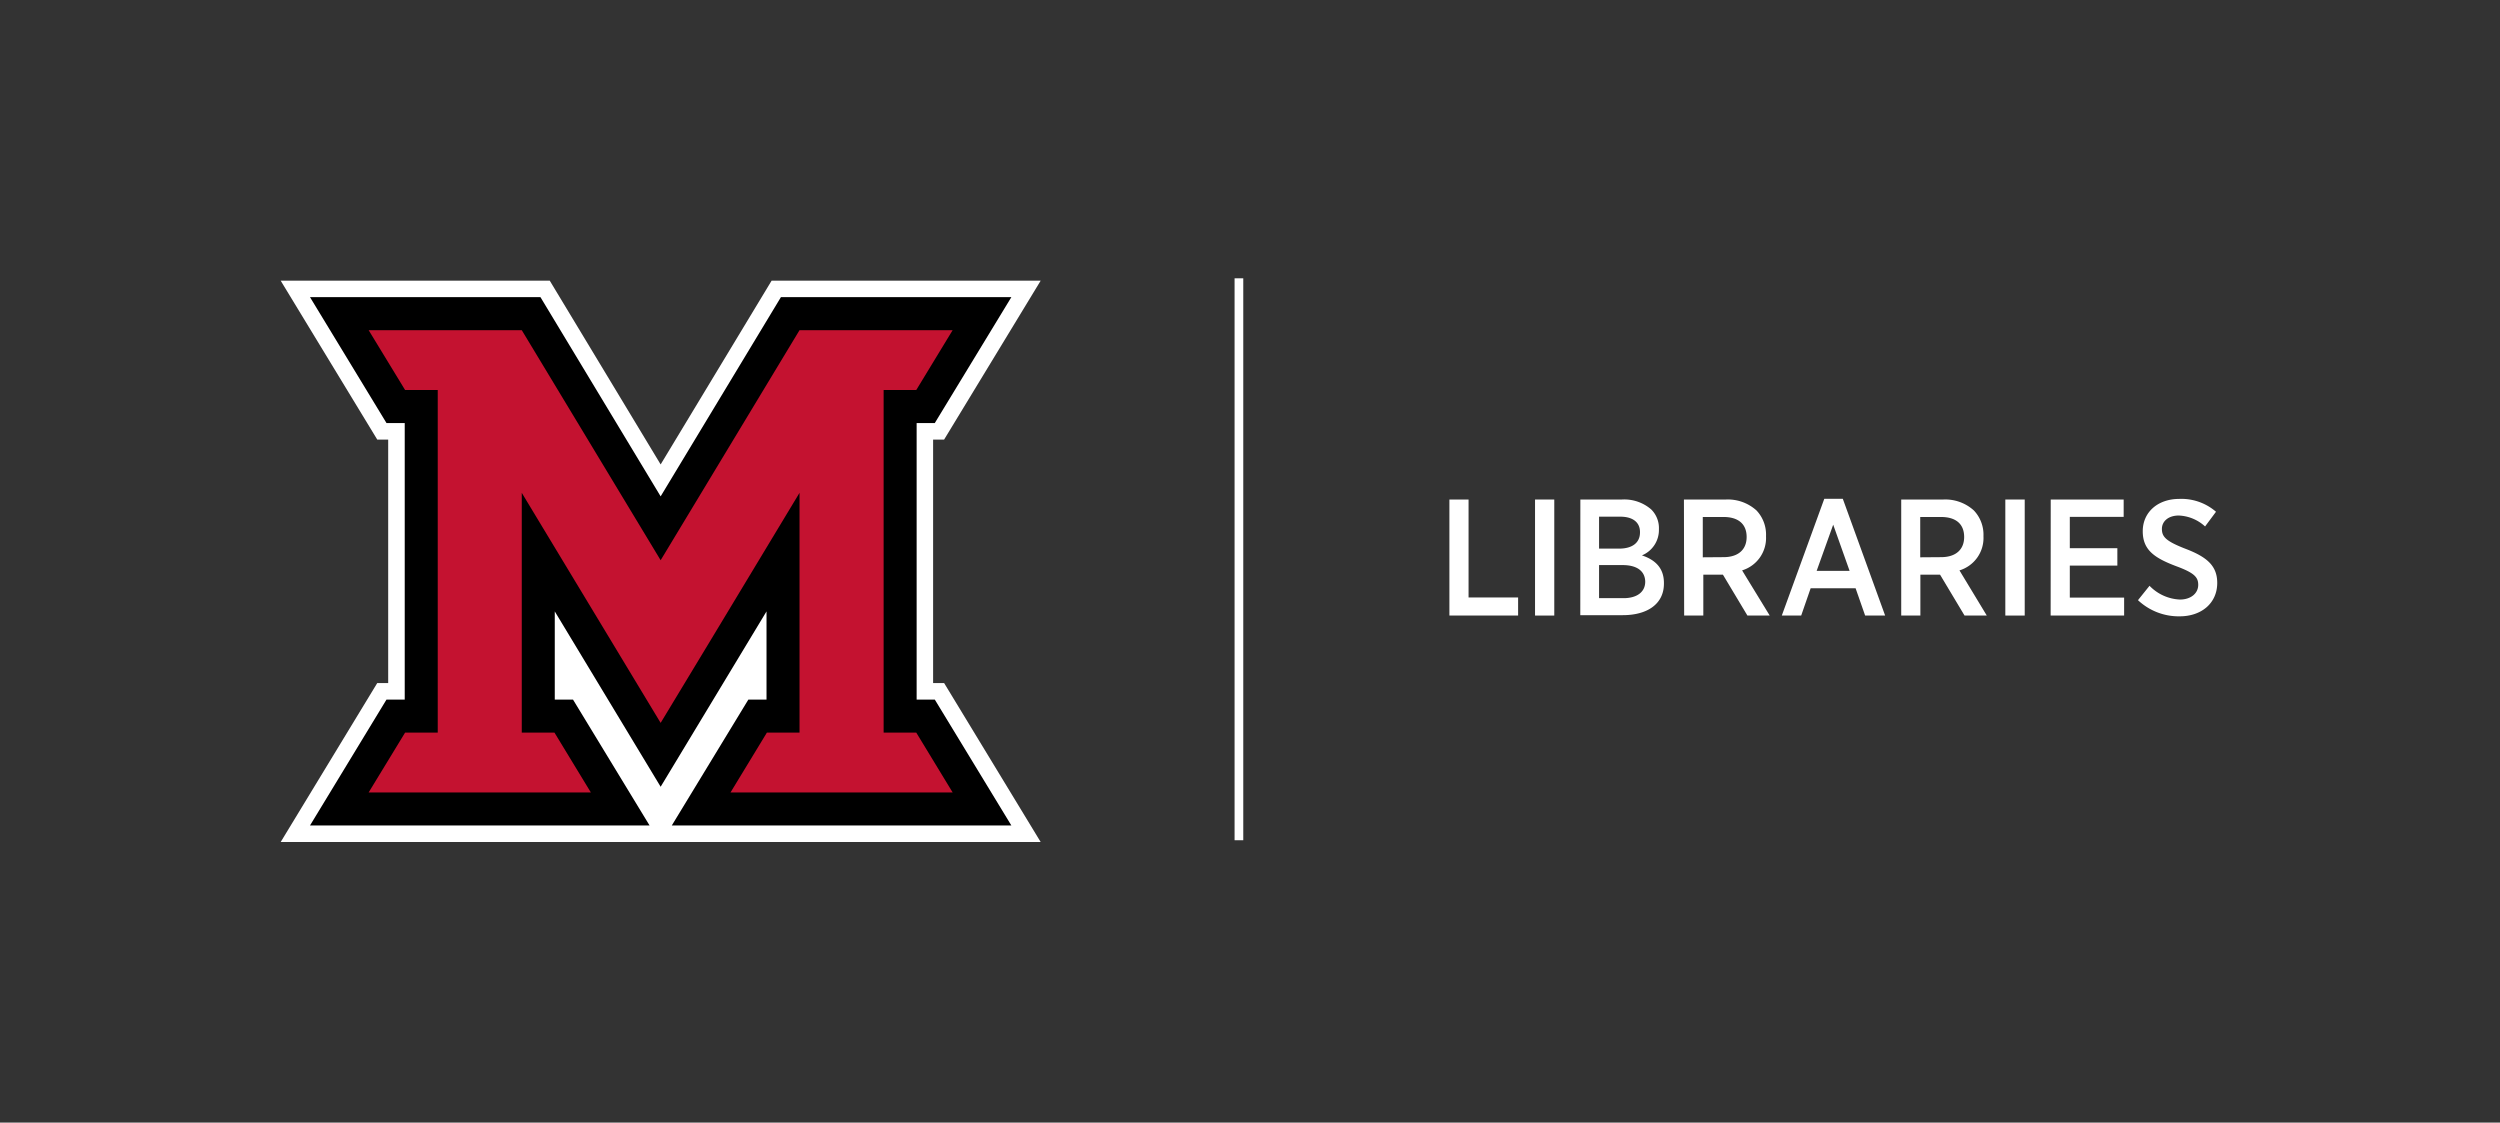 <svg id="Horizontal_Stacked" data-name="Horizontal Stacked" xmlns="http://www.w3.org/2000/svg" viewBox="0 0 324.91 145.9">
    <rect x="0" y="0" width="324.91" height="145.9" fill="#333333" stroke="none"/>
    <defs>
        <style>.cls-1{fill:#fff;}.cls-2{fill:#000;}.cls-3{fill:#c41230;}</style>
    </defs>
    <rect class="cls-1" x="160.45" y="36.17" width="1.13" height="73.03" />
    <polygon class="cls-1" points="121.27 88.77 121.27 57.13 122.7 57.13 135.25 36.48 100.28 36.48 85.86 60.36 71.45 36.48 36.48 36.48 49.03 57.13 50.45 57.13 50.45 88.77 49.03 88.77 36.48 109.43 135.25 109.43 122.7 88.77 121.27 88.77" />
    <polygon class="cls-2" points="87.31 107.28 97.26 90.92 99.62 90.92 99.62 79.46 85.86 102.25 72.1 79.46 72.1 90.92 74.47 90.92 84.42 107.28 40.29 107.28 50.23 90.92 52.6 90.92 52.6 54.98 50.23 54.98 40.29 38.62 70.24 38.62 85.86 64.51 101.49 38.62 131.44 38.62 121.49 54.98 119.13 54.98 119.13 90.92 121.49 90.92 131.44 107.28 87.31 107.28" />
    <polygon class="cls-3" points="56.89 50.69 52.65 50.69 47.91 42.91 67.81 42.91 67.81 42.91 85.86 72.81 103.91 42.91 123.81 42.91 119.08 50.69 114.84 50.69 114.84 95.21 119.08 95.21 123.81 102.99 94.94 102.99 99.67 95.21 103.91 95.21 103.91 64.05 92.25 83.38 85.86 93.95 85.86 93.95 85.86 93.95 79.48 83.38 67.81 64.05 67.81 95.21 72.06 95.21 76.79 102.99 47.91 102.99 52.65 95.21 56.89 95.21 56.89 50.69" />
    <path class="cls-1" d="M188.37,64.92h2.49V77.65h6.44V80h-8.93Z" />
    <path class="cls-1" d="M199.5,64.92H202V80H199.5Z" />
    <path class="cls-1" d="M205.39,64.92h5.37a5.35,5.35,0,0,1,3.84,1.29,3.4,3.4,0,0,1,1,2.53v.06a3.57,3.57,0,0,1-2.21,3.38c1.65.55,2.86,1.58,2.86,3.58v.09c0,2.64-2.15,4.1-5.35,4.1h-5.52Zm7.75,4.23c0-1.27-.94-2-2.55-2h-2.77V71.3h2.62c1.63,0,2.7-.71,2.7-2.11Zm-2.27,4.29h-3.05v4.3H211c1.72,0,2.82-.78,2.82-2.15v0C213.79,74.24,212.78,73.44,210.87,73.44Z" />
    <path class="cls-1" d="M218.85,64.92h5.43a5.55,5.55,0,0,1,4,1.42,4.57,4.57,0,0,1,1.24,3.32v.07a4.4,4.4,0,0,1-3.11,4.4L230,80h-2.9l-3.18-5.31h-2.55V80h-2.49ZM224,72.41c1.93,0,3-1,3-2.62v0c0-1.7-1.1-2.6-3-2.6h-2.7v5.24Z" />
    <path class="cls-1" d="M237.09,64.83h2.41L245,80h-2.6l-1.24-3.55h-5.84L234.09,80h-2.52Zm3.29,9.36-2.13-6-2.15,6Z" />
    <path class="cls-1" d="M247.09,64.92h5.44a5.53,5.53,0,0,1,4,1.42,4.58,4.58,0,0,1,1.25,3.32v.07a4.4,4.4,0,0,1-3.12,4.4L258.21,80h-2.89l-3.18-5.31h-2.56V80h-2.49Zm5.18,7.49c1.93,0,3-1,3-2.62v0c0-1.7-1.09-2.6-3-2.6h-2.71v5.24Z" />
    <path class="cls-1" d="M260.62,64.92h2.52V80h-2.52Z" />
    <path class="cls-1" d="M266.52,64.92H276v2.25h-7v4.08h6.18v2.26H269v4.16h7.06V80h-9.55Z" />
    <path class="cls-1" d="M277.86,78l1.5-1.87a5.84,5.84,0,0,0,3.95,1.79c1.44,0,2.38-.82,2.38-1.91v0c0-1-.51-1.56-2.9-2.44-2.85-1.08-4.31-2.13-4.31-4.53v0c0-2.47,1.95-4.2,4.74-4.2A6.87,6.87,0,0,1,288,66.51l-1.42,1.91A5.37,5.37,0,0,0,283.16,67c-1.35,0-2.19.75-2.19,1.74v0c0,1.05.56,1.61,3.11,2.6,2.79,1.07,4.08,2.23,4.08,4.42v0c0,2.64-2.06,4.34-4.87,4.34A7.72,7.72,0,0,1,277.86,78Z" />
</svg>
